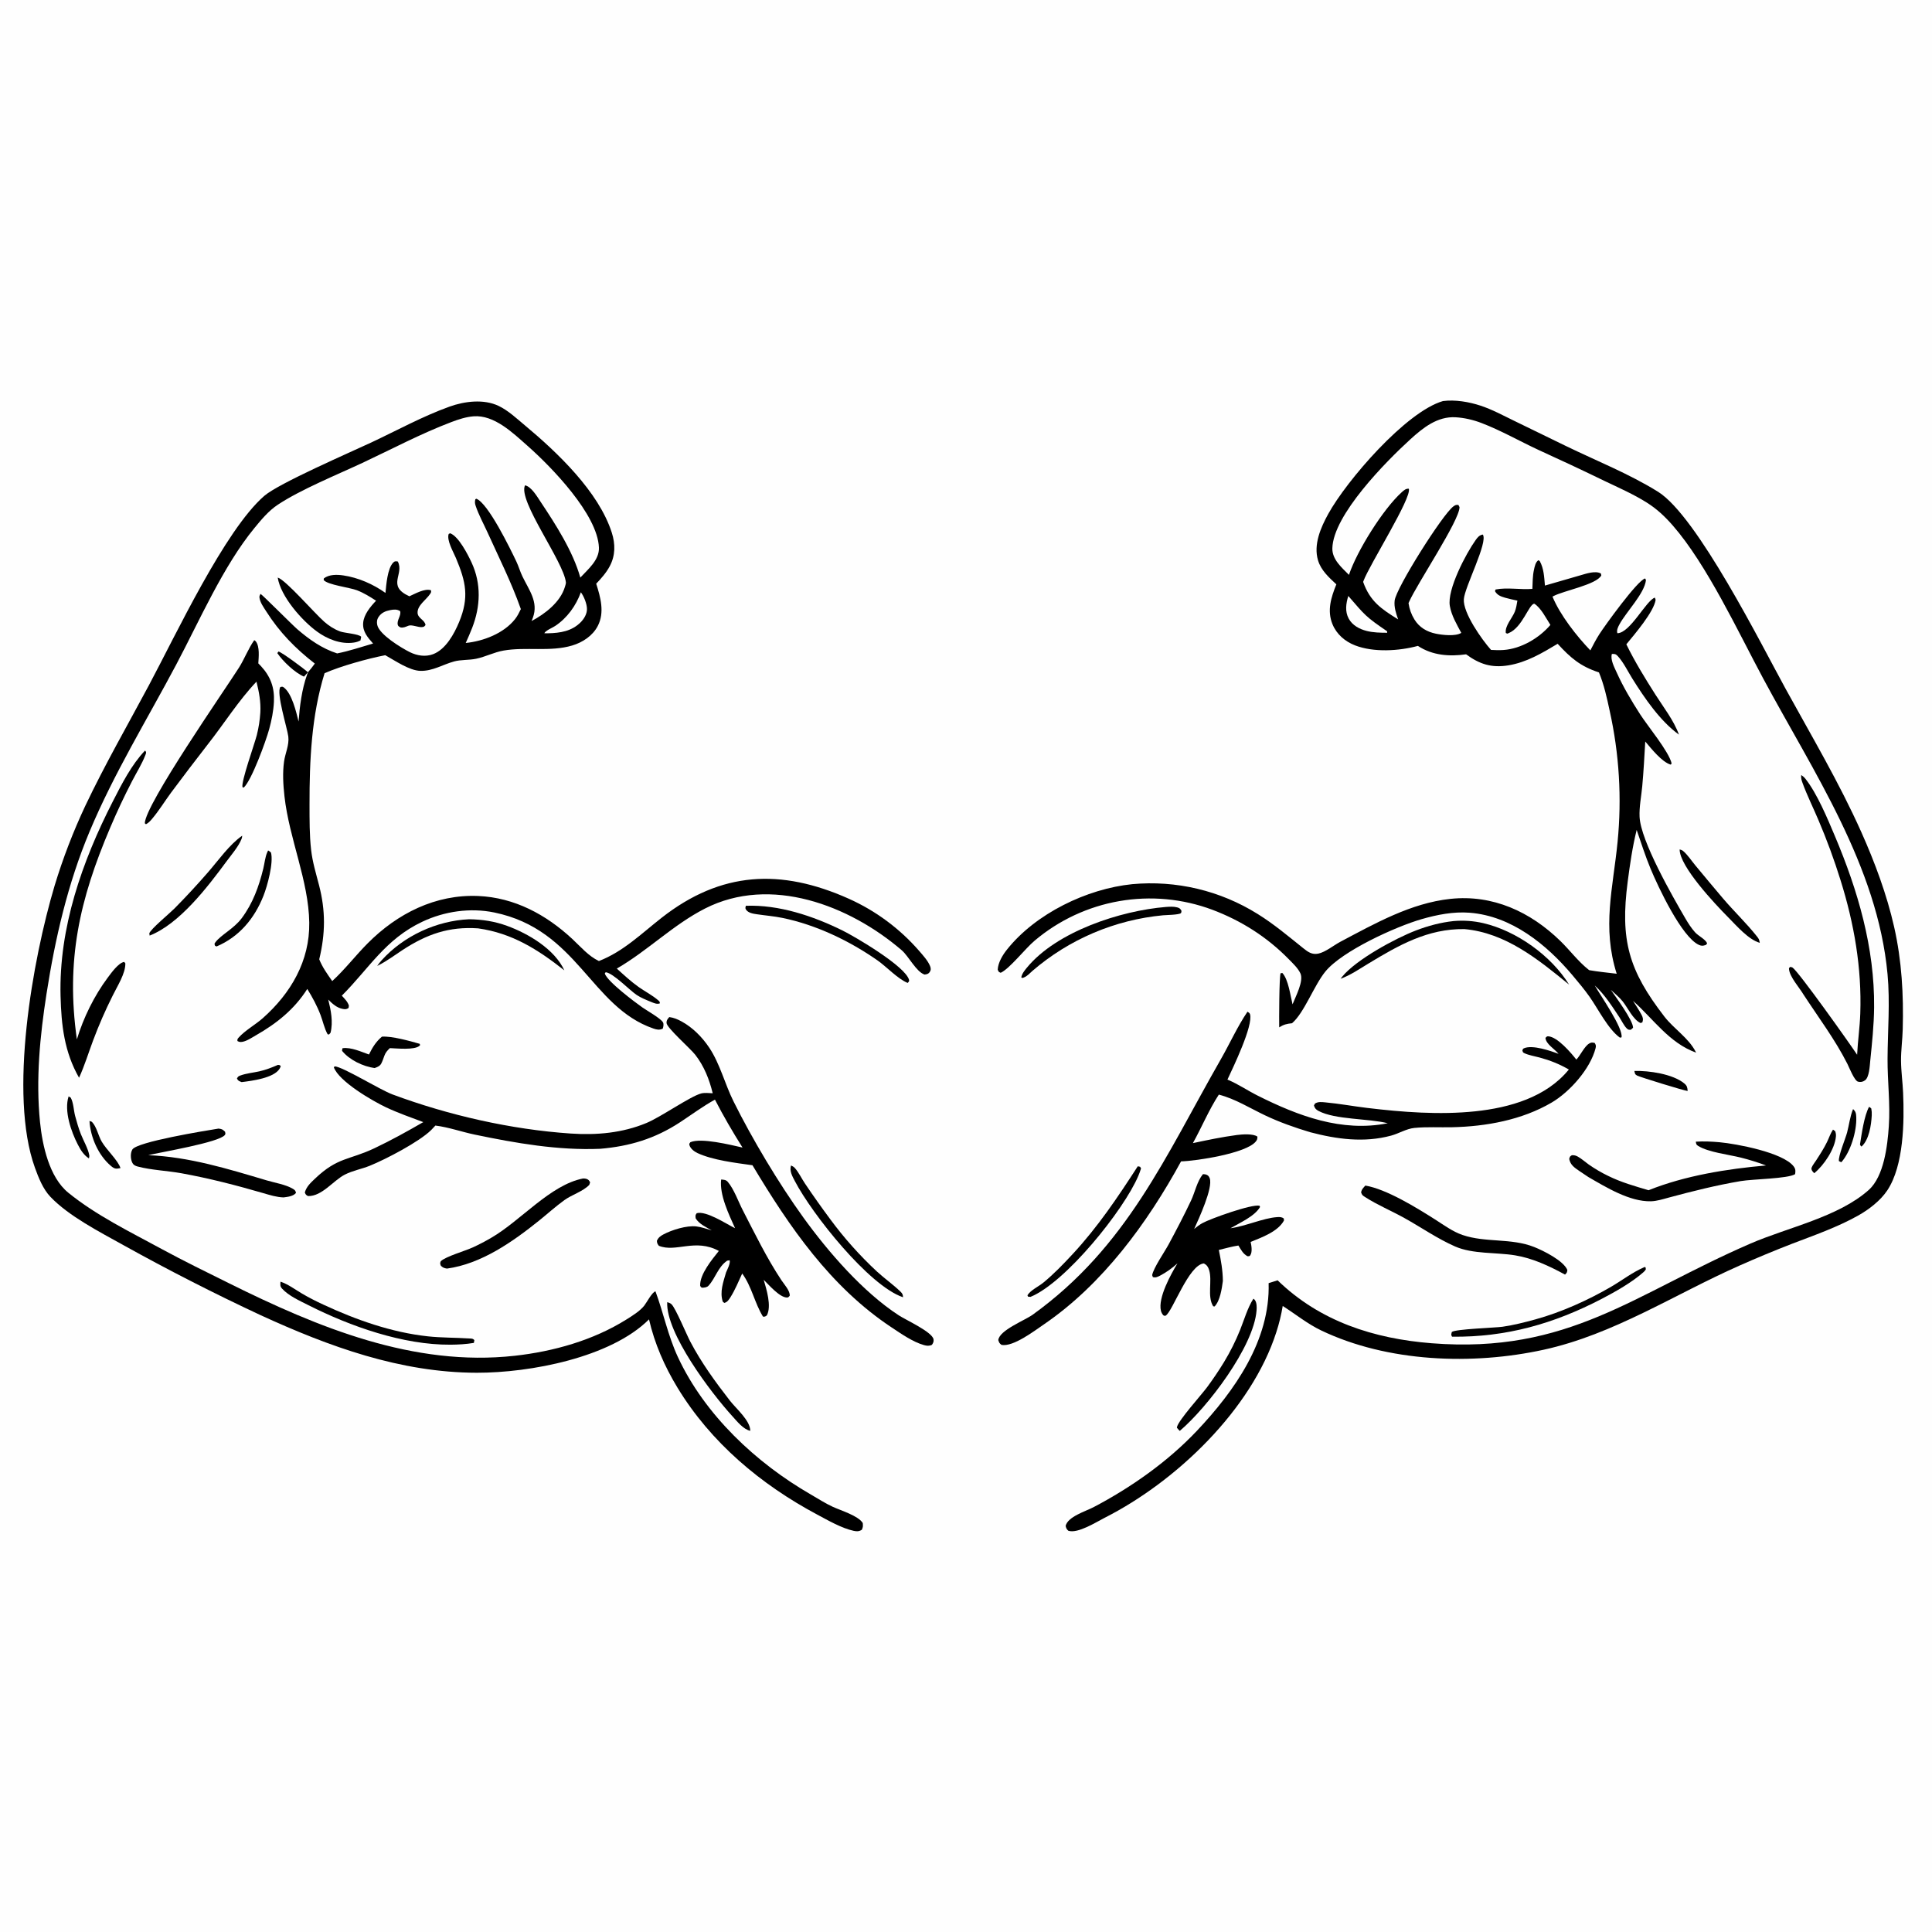 <?xml version="1.0" encoding="utf-8" ?>
<svg xmlns="http://www.w3.org/2000/svg" xmlns:xlink="http://www.w3.org/1999/xlink" width="256" height="256">
	<rect width="100%" height="100%" fill="#808080" stroke="none"/>
	<path fill="#FEFEFE" transform="scale(0.25 0.25)" d="M0 0L1024 0L1024 1024L0 1024L0 0Z"/>
	<path transform="scale(0.25 0.25)" d="M764.806 212.57C771.266 211.728 778.601 212.993 784.753 215.017C790.782 217.001 796.542 220.135 802.251 222.898L829.797 236.309C846.02 244.204 863.477 251.102 878.788 260.638C899.555 273.572 933.689 341.923 946.404 365.069C960.219 390.216 974.839 414.856 986.562 441.09C993.705 457.075 1000.06 474.182 1003.93 491.281C1008 509.291 1008.98 527.229 1008.48 545.652C1008.33 551.144 1007.55 556.683 1007.58 562.165C1007.62 567.804 1008.43 573.478 1008.68 579.119C1009.37 594.615 1009.03 617.648 1000.4 630.779C996.743 636.336 990.511 641.122 984.759 644.329C973.574 650.565 961.629 654.69 949.718 659.254Q935.672 664.707 921.898 670.817C887.457 686.068 855.325 707.262 818.14 715.396C780.336 723.664 735.486 722 700.29 705.177C693.025 701.704 686.634 696.525 679.872 692.186Q678.69 699.297 676.455 706.15C663.295 747.083 623.496 785.202 585.59 804.41C581.069 806.701 571.272 812.98 566.237 811.332C565.298 810.486 565.107 810 564.81 808.78C565.921 803.841 575.455 801.01 579.568 798.853C599.445 788.433 618.938 774.708 634.367 758.375C654.357 737.215 673.278 710.438 672.399 680.089L677.165 678.598C699.57 700.381 728.248 709.542 758.804 711.949C831.459 717.671 865.935 685.879 927.869 659.079C947.606 650.538 974.318 645.097 990.449 630.718C998.595 623.457 1000.41 607.143 1001.11 596.996C1001.94 584.931 1000.38 573.233 1000.44 561.228C1000.52 546.183 1001.82 531.348 1000.43 516.298C995.125 459.002 961.009 408.975 934.514 359.591C921.226 334.825 904.707 299.261 886.605 278.521C882.464 273.777 878.192 269.757 872.851 266.391C865.725 261.9 857.968 258.512 850.382 254.89Q832.975 246.44 815.359 238.433C805.35 233.783 795.454 228.11 785.16 224.182C780.824 222.528 776.138 221.431 771.498 221.161C761.868 220.602 754.219 226.734 747.48 232.88C734.631 244.597 706.566 272.966 706.174 290.634C706.044 296.521 711.166 300.848 714.972 304.691C719.205 292.015 733.053 269.792 743.025 260.817C744.142 259.812 745.159 258.915 746.699 259.03C748.416 263.738 725.859 299.303 722.678 307.904C722.615 308.076 722.556 308.25 722.495 308.423C726.165 318.8 732.145 322.754 741.043 328.296C739.922 325.114 738.788 321.718 739.193 318.301C739.987 311.604 764.582 272.624 770.308 268.417C771.28 267.703 771.771 267.471 772.996 267.643L773.58 268.787C773.624 275.767 751.146 309.307 746.874 318.928L746.545 319.677C747.007 322.801 748.026 325.66 749.692 328.358C752.276 332.544 756.278 334.886 761.023 335.862C764.542 336.586 771.416 337.386 774.511 335.438C772.081 330.87 769.347 326.334 768.442 321.17C766.929 312.534 776.958 293.445 782.165 286.183C783.212 284.723 784.112 283.645 785.916 283.32C788.831 287.312 776.317 311.072 775.864 317.574C775.356 324.864 785.502 339.128 790.27 344.458C792.488 344.593 794.699 344.661 796.917 344.504C806.224 343.849 815.776 338.217 821.743 331.227C819.471 327.688 816.779 322.252 813.251 319.99C810.422 319.943 806.962 332.615 799.586 335.583C798.665 335.954 799.061 335.915 798.108 335.479C797.568 331.735 801.488 327.645 802.864 324.267C803.62 322.414 803.909 320.312 804.247 318.347C802.059 317.863 799.839 317.412 797.686 316.792C795.443 316.146 793.531 315.416 792.367 313.318L792.685 312.448C798.812 311.227 805.832 312.639 812.19 312.12C812.333 308.846 812.308 305.291 813.015 302.089C813.391 300.384 813.824 297.934 815.382 296.915L816.089 297.359C818.309 301.371 818.44 305.897 818.848 310.362L837.678 304.914C840.707 304.052 845.582 302.336 848.504 303.964L848.732 304.983C846.139 309.894 828.781 313.066 823.361 315.944C823.19 316.035 823.022 316.131 822.853 316.224C826.876 326.005 835.69 337.182 842.917 344.712C844.416 341.792 845.931 338.898 847.697 336.127C850.418 331.856 867.959 307.493 871.954 306.596L872.393 307.442C871.616 314.589 861.938 324.295 858.396 330.831C857.589 332.319 856.744 333.946 857.235 335.616C864.018 335.577 872.519 318.19 877.106 316.749L877.519 317.916C876.624 324.249 866.365 336.173 861.997 341.499C866.449 350.631 871.922 359.532 877.371 368.098C881.634 374.799 887.203 381.909 889.872 389.367C879.903 382.163 871.669 370.055 865.155 359.64C862.794 355.867 860.493 351.065 857.494 347.793C856.409 346.609 855.901 346.571 854.345 346.589C853.369 349.53 855.685 353.783 856.893 356.468C860.378 364.214 864.767 371.532 869.354 378.67C873.318 384.838 884.574 398.374 885.993 404.62L885.551 405.273C880.881 404.004 875.059 396.589 872.018 393.008C871.564 400.918 871.146 408.857 870.422 416.747C869.935 422.051 868.766 427.63 869.012 432.954C869.603 445.731 886.499 475.151 893.294 486.807C894.784 489.363 896.427 491.907 898.401 494.119C900.194 496.129 903.734 497.661 904.816 499.939C904.284 500.788 904.556 500.672 903.656 500.989C902.48 501.403 901.602 501.323 900.467 500.811C891.338 496.696 878.835 470.061 874.841 460.441C872.056 453.735 869.837 446.739 867.467 439.877C865.253 448.804 863.918 458.081 862.723 467.194C858.654 498.22 863.198 514.273 882.173 538.828C887.126 545.237 895.021 550.189 898.692 557.373C898.785 557.554 898.873 557.739 898.964 557.921C884.726 552.796 876.4 540.141 865.521 530.462C867.054 532.89 868.705 535.327 870.048 537.864C870.837 539.354 871.009 540.271 870.494 541.864L869.546 542.238C865.597 540.486 862.758 534.139 860.059 530.768C858.281 528.548 855.855 526.586 853.775 524.639C856.365 528.383 865.588 540.83 865.556 544.738L864.361 545.801C863.339 545.793 863.035 545.875 862.253 545.114C860.68 543.584 859.515 540.977 858.286 539.13C854.375 533.252 850.475 527.096 845.239 522.311C848.221 527.52 860.448 545.029 859.447 549.819L858.577 549.97C852.363 545.535 847.019 534.713 842.548 528.372C839.751 524.405 836.615 520.66 833.49 516.949C819.67 500.536 801.161 485.511 778.979 483.767C770.384 483.09 761.649 484.81 753.424 487.187C739.763 491.135 711.309 504.054 702.442 514.975C696.412 522.402 691.283 536.797 684.805 542.339C682.042 542.611 680.409 543.005 677.999 544.513C677.935 540.218 677.982 518.457 678.727 515.85L679.683 515.703C682.909 519.22 683.904 527.67 685.079 532.312C686.683 528.191 691.155 519.93 689.225 515.871C687.878 513.039 685.227 510.592 683.049 508.368C671.547 496.62 657.887 487.946 642.468 482.15Q641.003 481.605 639.521 481.108Q638.039 480.612 636.541 480.164Q635.043 479.717 633.532 479.32Q632.02 478.922 630.496 478.574Q628.972 478.227 627.438 477.93Q625.903 477.633 624.359 477.387Q622.816 477.141 621.265 476.946Q619.714 476.751 618.157 476.608Q616.601 476.464 615.04 476.372Q613.48 476.28 611.917 476.239Q610.355 476.199 608.792 476.21Q607.229 476.221 605.667 476.284Q604.105 476.347 602.546 476.461Q600.987 476.575 599.433 476.741Q597.879 476.907 596.331 477.124Q594.783 477.341 593.243 477.609Q591.703 477.877 590.173 478.195Q588.642 478.514 587.123 478.883Q585.605 479.252 584.099 479.671Q582.593 480.09 581.102 480.559Q579.61 481.028 578.136 481.545Q576.661 482.063 575.204 482.629Q573.747 483.195 572.309 483.809Q570.872 484.423 569.455 485.083Q568.039 485.745 566.645 486.452Q565.251 487.159 563.881 487.912Q562.511 488.666 561.167 489.463Q559.823 490.261 558.506 491.103Q557.189 491.945 555.901 492.83Q554.612 493.715 553.354 494.642Q552.095 495.569 550.868 496.537Q549.641 497.505 548.446 498.513C543.484 502.638 535.136 513.442 530.383 515.602C529.209 515.086 529.302 515.1 528.808 513.905C529.026 510.152 531.38 506.234 533.692 503.327C548.898 484.207 576.038 471.066 600.096 468.629Q602.26 468.428 604.429 468.316Q606.599 468.204 608.772 468.18Q610.945 468.156 613.117 468.22Q615.289 468.285 617.456 468.438Q619.623 468.59 621.783 468.831Q623.942 469.072 626.09 469.4Q628.238 469.728 630.371 470.144Q632.504 470.559 634.618 471.061Q636.732 471.563 638.824 472.151Q640.916 472.738 642.982 473.41Q645.048 474.082 647.085 474.838Q649.123 475.593 651.128 476.431Q653.132 477.269 655.101 478.188Q657.07 479.106 659.001 480.104Q660.931 481.102 662.818 482.178Q664.706 483.253 666.549 484.405C675.171 489.74 682.947 496.317 690.838 502.634C693.298 504.604 695.414 506.097 698.69 505.443C702.465 504.689 706.948 500.996 710.413 499.163C728.706 489.488 747.821 478.645 768.742 476.423C791.236 474.034 811.147 483.257 827.082 498.79C832.054 503.637 836.519 509.66 841.945 513.925C842.071 514.024 842.2 514.119 842.327 514.216C847.137 515.049 852.035 515.517 856.881 516.104C849.024 491.244 854.926 470.901 857.349 446.246Q857.779 441.892 858.036 437.523Q858.293 433.155 858.377 428.78Q858.46 424.405 858.37 420.031Q858.279 415.656 858.015 411.288Q857.752 406.921 857.315 402.567Q856.877 398.213 856.268 393.88Q855.658 389.547 854.877 385.241Q854.096 380.936 853.145 376.665C851.665 369.737 850.19 362.978 847.479 356.4C837.638 353.168 832.454 348.714 825.585 341.217C817.359 346.154 809.051 351.105 799.425 352.656C790.522 354.089 784.219 352.048 777.057 346.803C768.175 348.048 759.243 347.423 751.511 342.339C741.461 345.066 728.066 345.886 718.201 342.063C712.893 340.005 708.415 336.168 706.236 330.831C703.274 323.579 705.523 316.565 708.295 309.719C704.363 306.05 700.157 302.299 698.569 296.96C696.086 288.613 700.026 279.589 704.006 272.375C713.769 254.679 745.169 218.238 764.806 212.57Z"/>
	<path fill="#FEFEFE" transform="scale(0.25 0.25)" d="M714.621 315.865C723.46 326.065 723.758 326.815 735.189 334.584L735.239 335.38C731.576 335.368 727.85 335.304 724.283 334.392C720.524 333.431 716.787 331.435 714.868 327.92C712.767 324.073 713.404 319.872 714.621 315.865Z"/>
	<path transform="scale(0.25 0.25)" d="M138.102 697.055Q101.032 679.756 65.278 659.88C52.892 652.973 36.553 644.645 26.725 634.349C22.799 630.236 20.425 624.211 18.512 618.919C4.464 580.048 17.302 508.481 28.907 469.552Q32.215 458.614 36.316 447.947Q40.416 437.281 45.286 426.943C55.628 405.195 67.506 384.553 78.849 363.345C93.201 336.513 119.146 280.993 140.055 262.841C147.753 256.158 185.536 239.797 196.713 234.559C210.43 228.13 223.994 220.649 238.251 215.521C246.224 212.652 256.427 211.374 264.304 215.156C269.418 217.612 273.888 221.851 278.226 225.465C295.392 239.768 317.32 260.588 324.26 282.301C326.189 288.333 326.211 294.431 323.17 300.113C321.314 303.582 318.703 306.543 315.999 309.369C318.294 316.573 320.563 324.611 316.823 331.795C314.107 337.014 308.806 340.473 303.287 342.128C291.657 345.615 278.649 342.73 266.838 344.823C261.85 345.707 257.294 348.12 252.364 349.151C248.566 349.946 244.286 349.582 240.636 350.589C234.632 352.246 229.296 355.742 222.829 355.571C216.875 355.413 209.408 350.141 204.188 347.269C194.796 349.103 180.573 353.046 172.034 356.814C165.085 379.228 164.016 403.091 164.054 426.4C164.067 434.417 163.999 442.636 164.917 450.613C165.646 456.953 167.504 463.028 169.102 469.187C172.629 482.785 172.477 494.829 169.207 508.455C170.872 512.682 173.504 516.29 176.086 519.996C182.843 513.796 188.362 506.541 194.798 500.056C210.557 484.176 230.847 473.923 253.498 474.896C272.712 475.722 289.446 484.768 303.308 497.652C307.769 501.797 311.859 506.724 317.433 509.368C330.318 504.386 340.027 494.775 350.735 486.394C382.154 461.805 413.855 460.251 449.802 476.309Q452.479 477.505 455.086 478.845Q457.694 480.185 460.225 481.664Q462.755 483.144 465.202 484.759Q467.649 486.374 470.004 488.119Q472.36 489.865 474.617 491.736Q476.874 493.606 479.026 495.597Q481.178 497.588 483.219 499.693Q485.26 501.797 487.183 504.01C489.186 506.329 491.777 509.14 492.946 512.007C493.418 513.164 493.497 514.161 492.724 515.249C491.97 516.31 491.2 516.357 490.038 516.536C485.64 515.119 481.604 506.804 477.908 503.63C450.178 479.82 408.41 463.834 373.674 481.539C356.75 490.165 343.346 503.871 326.923 513.366C330.685 516.764 334.436 520.268 338.584 523.192C341.889 525.521 345.872 527.564 348.891 530.203C349.592 530.815 349.651 530.825 349.773 531.783C348.226 532.425 346.548 531.63 345.093 531.034C342.544 529.99 339.745 528.877 337.45 527.348C333.651 524.817 325.072 515.786 321.028 515.303L320.545 515.976C321.894 520.254 336.608 531.236 340.462 533.952C342.801 535.602 350.028 539.653 351.356 541.802C351.932 542.734 351.591 544.288 351.274 545.205C349.512 546.051 348.125 545.761 346.308 545.136C313.014 533.69 306.205 492.746 261.976 483.637C249.211 481.009 235.588 482.987 223.836 488.534C204.175 497.814 195.644 513.259 181.172 527.73C182.674 529.382 184.2 530.811 184.919 532.973L184.767 534.219C183.699 534.972 183.086 534.997 181.787 534.775C178.569 534.226 176.201 532.028 173.983 529.805C175.38 535.412 176.634 541.64 175.196 547.374L174.384 548.312L173.627 548.17C171.903 545.05 171.15 541.28 169.882 537.933C168.072 533.158 165.559 528.499 162.866 524.166C156.036 534.946 146.638 542.47 135.643 548.733C133.558 549.921 130.839 551.792 128.455 552.193C127.392 552.372 126.793 552.293 125.839 551.765C125.792 550.753 125.85 550.67 126.508 549.926C129.802 546.204 135.43 543.065 139.253 539.68C154.149 526.486 164.209 509.33 163.913 488.977C163.591 466.793 153.264 444.545 150.766 421.996C150.096 415.952 149.718 409.722 150.549 403.674C151.163 399.202 153.373 394.9 152.808 390.364C152.247 385.866 146.264 367.077 148.627 364.108C149.338 364.019 149.662 363.801 150.29 364.253C154.768 367.476 157 377.426 158.253 382.423C158.848 374.359 159.969 365.412 162.693 357.781L163.009 356.871L163.206 356.328C164.527 354.852 165.697 353.314 166.86 351.711C156.488 343.641 148.166 335.161 141.083 324.012C139.699 321.834 137.831 319.314 137.512 316.696C137.411 315.87 137.752 315.485 138.093 314.767C138.672 314.866 155.05 331.323 157.572 333.493C163.984 339.008 170.61 343.694 178.7 346.327C185.201 345.043 191.386 342.912 197.739 341.085C194.915 337.856 192.138 334.824 192.482 330.202C192.815 325.713 196.331 321.536 199.325 318.387C196.027 316.255 192.838 314.258 189.163 312.842C185.265 311.341 173.623 310.001 171.546 307.419L171.658 306.546C174.507 304.399 178.57 304.488 181.951 304.98C189.852 306.131 197.824 309.625 204.302 314.259C204.726 310.018 205.328 301.276 208.454 298.143C209.3 297.295 209.768 297.472 210.833 297.601C214.431 304.407 204.732 310.501 216.976 316.046C220.07 314.68 224.989 311.78 228.411 312.834C228.622 313.908 228.486 314.003 227.898 314.893C225.927 317.876 221.085 320.922 221.327 324.874C221.507 327.802 225.2 328.57 225.528 331.29C224.872 332.076 224.744 332.281 223.65 332.375C221.464 332.563 218.297 330.897 216.369 331.68C214.918 332.269 213.845 332.828 212.243 332.544C211.596 332.114 211.032 331.99 210.835 331.178C210.22 328.644 212.738 326.383 212.085 323.923C210.458 322.835 208.729 323.012 206.879 323.362C204.329 323.845 202.229 324.714 200.714 326.911C199.774 328.275 199.606 329.716 199.96 331.289C201.096 336.328 212.578 343.341 217.243 345.657C221.022 347.533 225.501 348.26 229.527 346.74C236.251 344.201 240.729 335.99 243.344 329.676C248.751 316.615 246.949 308.357 241.636 295.729C240.296 292.543 236.647 286.331 237.816 283.007L238.582 282.639C243.064 284.256 247.96 293.849 249.96 298.18C255.145 309.41 254.688 321.369 250.273 332.75Q248.662 336.813 246.846 340.788C256.202 339.861 267.019 335.716 272.998 328.129C274.273 326.511 275.16 324.684 276.053 322.84L275.855 322.265C271.1 308.806 264.417 295.473 258.515 282.443C256.385 277.741 253.659 272.836 252.059 267.944C251.669 266.753 251.635 265.868 251.94 264.636L252.449 264.331C258.71 266.625 270.561 291.054 273.678 297.611C274.89 300.16 275.651 302.911 276.878 305.466C280.351 312.699 285.516 319.071 282.435 327.388Q282.103 328.279 281.753 329.162C288.883 325.375 296.954 319.183 299.392 311.128C299.563 310.562 300.002 309.269 299.94 308.684C298.766 297.61 274.318 265.284 278.276 257.233C281.613 257.899 284.674 263.179 286.475 265.884C294.502 277.937 303.673 292.185 307.584 306.136C311.709 301.676 317.708 296.798 317.444 290.206C316.743 272.703 292.442 247.624 279.455 236.169C271.837 229.45 261.97 219.816 251.019 220.655C246.962 220.967 242.992 222.28 239.21 223.713C223.074 229.83 207.701 238.029 192.082 245.342C178.612 251.65 159.4 259.448 147.235 267.519C142.32 270.78 138.52 275.401 134.806 279.924C118.259 300.077 105.719 329.038 93.378 352.296C77.817 381.624 60.288 410.115 47.449 440.797C35.908 468.374 29.256 497.24 24.659 526.701C21.178 549.015 18.925 572.155 21.21 594.715C22.468 607.134 26.088 623.937 36.202 632.166C50.933 644.15 68.981 652.92 85.571 661.938C97.389 668.362 109.459 674.241 121.505 680.217C168.544 703.556 219.185 724.523 272.784 718.592C293.31 716.32 314.341 710.42 331.962 699.387C335.064 697.445 339.203 694.896 341.475 692C342.754 690.369 345.659 684.789 347.417 684.452C351.723 696.047 354.012 707.887 359.283 719.233C373.544 749.926 400.737 775.381 429.725 792.097C433.551 794.304 437.425 796.827 441.432 798.66C445.624 800.576 454.946 803.382 457.289 807.247C457.393 808.845 457.481 809.314 456.79 810.808C455.281 811.75 454.099 811.73 452.422 811.365C446.046 809.976 438.93 805.847 433.164 802.774C403.283 786.847 376.71 764.566 359.032 735.409C352.21 724.157 346.944 712.128 343.989 699.291C323.682 719.541 281.027 727.634 252.715 727.586C212.186 727.516 174.48 713.743 138.102 697.055Z"/>
	<path fill="#FEFEFE" transform="scale(0.25 0.25)" d="M307.874 313.915C309.51 316.078 311.127 320.147 311.106 322.861C311.085 325.475 309.556 328.013 307.764 329.816C303.045 334.56 296.908 335.523 290.553 335.646C289.861 335.687 289.177 335.648 288.485 335.625C289.289 334.132 292.734 332.779 294.245 331.776C300.627 327.539 305.297 321.033 307.874 313.915Z"/>
	<path transform="scale(0.25 0.25)" d="M354.741 539.064C357.203 539.402 359.162 540.25 361.324 541.431C367.183 544.632 372.199 549.728 375.889 555.251C381.625 563.836 384.159 574.469 388.761 583.72C398.696 603.692 412.662 627.094 425.726 645.206C438.954 663.546 457.346 684.76 476.353 697.151C480.122 699.609 494.04 705.923 494.782 709.82C495.011 711.023 494.6 711.856 493.939 712.791C492.496 713.484 491.217 713.345 489.721 712.927C483.884 711.296 477.691 706.954 472.62 703.599C440.232 682.167 418.429 650.346 398.825 617.608C389.819 616.333 377.873 614.95 369.686 611.151C367.964 610.352 365.927 608.802 365.397 606.893C365.185 606.128 365.518 605.995 365.917 605.396C371.673 602.92 387.009 606.771 393.554 608.222C388.299 599.892 383.46 591.581 378.932 582.827C372.492 586.38 366.565 590.803 360.42 594.832C347.174 603.517 333.767 607.552 318.123 608.883C295.757 609.818 273.442 605.902 251.635 601.369C244.745 599.937 237.727 597.42 230.773 596.569C230.622 596.73 230.468 596.887 230.318 597.05C229.745 597.674 229.187 598.294 228.584 598.893C222.23 605.199 204.536 614.41 196.006 617.87C191.715 619.61 186.965 620.434 182.837 622.531C176.653 625.672 170.744 634.093 163.265 633.946C162.1 633.289 162.087 633.253 161.56 632.021C162.447 628.911 164.652 626.902 166.932 624.731C179.044 613.195 184.962 614.99 198.462 608.59C207.291 604.405 215.894 599.638 224.347 594.744C217.763 592.272 211.024 589.919 204.657 586.928C197.551 583.589 179.674 573.249 176.936 565.683L177.417 565.186C181.911 565.509 201.267 577.564 208.123 580.109C237.767 591.115 270.933 598.667 302.499 600.799C316.2 601.725 329.911 600.522 342.677 595.192C350.48 591.934 365.898 581.043 371.662 579.551C373.488 579.077 375.873 579.371 377.756 579.449C375.939 572.05 373.195 565.077 368.478 559.031C365.898 555.723 353.441 544.789 353.289 542.238C353.203 540.793 353.845 540.069 354.741 539.064Z"/>
	<path transform="scale(0.25 0.25)" d="M661.192 536.223C661.76 536.638 662.329 536.842 662.539 537.556C664.312 543.603 653.53 565.832 650.568 572.213C656.073 574.466 661.232 578.014 666.582 580.696C688.086 591.477 711.181 600.207 735.544 595.34C725.192 592.737 707.836 593.519 698.917 588.861C697.513 588.127 696.882 587.44 696.419 585.943L696.966 584.909C698.666 583.819 700.588 584.106 702.52 584.284C709.854 584.956 717.176 586.321 724.495 587.205C743.232 589.468 763.099 590.993 781.92 589.018C800.081 587.112 819.59 581.558 831.519 566.866C826.468 563.942 821.587 562.015 815.954 560.489C813.402 559.798 810.261 559.31 807.896 558.174C807.03 557.758 807.197 557.632 806.89 556.783C807.254 555.939 807.053 555.915 807.782 555.599C812.248 553.66 821.762 556.942 826.073 558.57C823.991 555.943 819.426 553.485 819.124 550.1C819.688 549.58 819.788 549.209 820.627 549.266C825.525 549.596 832.674 558.005 835.497 561.606C837.679 559.34 839.77 554.568 842.315 553.077C843.505 552.381 843.946 552.545 845.217 552.774C845.867 553.85 846.006 554.333 845.685 555.586C842.878 566.532 831.986 578.771 822.366 584.403C806.617 593.621 787.71 597.053 769.633 597.461C762.996 597.61 756.252 597.174 749.64 597.827C745.431 598.244 741.4 600.803 737.32 601.904C722.97 605.776 708.526 603.811 694.388 600.088C686.317 597.666 678.235 594.819 670.615 591.21C662.517 587.373 654.732 582.414 646.005 580.169C640.756 588.209 636.944 597.449 632.264 605.882C639.969 604.24 647.759 602.609 655.573 601.575C658.337 601.21 664.258 600.763 666.462 602.443C666.408 603.706 666.388 604.066 665.54 605.098C660.473 611.266 634.337 615.323 625.986 615.558C608.16 648.205 584.428 680.649 553.405 701.868C548.153 705.46 537.006 713.983 530.83 712.822C529.644 711.909 529.608 711.725 529.117 710.295C529.618 705.074 543.096 699.879 547.318 696.838C597.425 660.745 617.733 612.697 647.136 561.299C651.836 553.084 655.89 544.018 661.192 536.223Z"/>
	<path transform="scale(0.25 0.25)" d="M637.576 622.333C638 622.353 638.65 622.365 639.046 622.48C640.215 622.818 640.757 623.385 641.171 624.51C643.02 629.54 635.324 646.09 632.936 651.38C634.295 650.226 635.727 649.159 637.286 648.285C641.4 645.979 663.542 638.019 667.615 639.065L667.835 639.755C664.987 644.698 656.985 648.168 652.171 650.999C660.341 649.89 669.546 645.591 676.885 645.101C678.219 645.012 679.391 644.979 680.462 645.874L680.518 646.926C677.267 652.836 668.762 655.839 662.866 658.245C663.3 660.274 663.893 663.584 662.625 665.407C662.256 665.938 661.79 665.786 661.206 665.838C658.755 664.501 657.834 662.462 656.383 660.151C652.898 660.687 649.435 661.667 646.006 662.499C647.135 668.008 648.098 673.321 648.145 678.962C647.582 683.061 646.693 689.38 643.762 692.452L643.018 692.362C639.713 687.072 642.652 678.962 640.859 673.157C640.343 671.488 639.645 670.452 638.1 669.648C630.104 670.229 621.526 694.984 617.926 697.243C617.315 697.626 617.349 697.405 616.561 697.122C615.964 696.359 615.548 695.692 615.32 694.748C613.651 687.845 620.616 675.341 624.069 669.62C621.381 672.057 618.147 674.403 614.921 676.081C613.599 676.768 612.511 677.314 611.034 676.883L610.671 675.843C611.33 672.087 617.302 663.446 619.358 659.628C623.475 651.981 627.571 644.181 631.277 636.324C633.395 631.835 634.43 626.19 637.576 622.333Z"/>
	<path transform="scale(0.25 0.25)" d="M382.223 625.168C383.631 625.286 384.778 625.279 385.757 626.433C389.05 630.313 391.331 636.875 393.683 641.429C400.119 653.89 406.409 666.848 414.171 678.541C415.637 680.749 418.809 684.154 418.571 686.784C417.97 687.383 417.923 687.751 417.006 687.713C413.094 687.55 407.567 681.049 404.778 678.329C406.279 683.445 409.011 692.179 406.479 697.14C405.505 697.799 405.648 697.926 404.393 697.838C399.919 690.536 398.529 682.096 393.389 674.978C391.445 679.144 389.638 683.62 387.188 687.51C386.351 688.838 385.504 690.203 383.892 690.577L383.09 689.921C381.371 684.683 383.375 679.501 384.814 674.438C385.502 672.79 387.198 669.711 386.741 667.968L385.441 668.169C380.515 671.536 379.311 677.298 375.556 681.426C374.687 682.382 373.496 682.402 372.299 682.536C371.221 682.098 371.634 682.469 371.093 681.39C370.905 675.3 377.458 667.487 381.002 663.025C368.466 656.189 358.268 664.007 349.204 660.296C348.41 659.192 348.276 659.005 348.163 657.661C348.915 655.949 349.997 655.141 351.609 654.275C356.093 651.865 363.969 649.441 369.023 650.023C371.768 650.339 374.596 651.367 377.247 652.139C374.28 650.422 370.506 648.75 368.708 645.72C368.601 644.278 368.438 644.157 369.286 643.017C374.376 641.624 384.926 648.708 389.603 650.979C386.298 643.668 381.272 633.233 382.223 625.168Z"/>
	<path transform="scale(0.25 0.25)" d="M76.857 397.826C77.761 398.666 77.398 399.287 77.034 400.242C75.24 404.939 72.261 409.605 69.96 414.1Q63.699 426.192 58.386 438.73C42.092 476.993 34.855 509.013 40.741 550.895C44.227 539.398 49.909 527.839 57.08 518.203C58.842 515.835 62.794 510.278 65.821 509.837L66.433 510.587C66.552 515.998 62.128 522.737 59.759 527.628Q53.902 539.274 49.338 551.485C46.883 558.051 44.809 564.857 41.9 571.23C34.084 557.527 32.494 543.428 32.096 527.89C31.169 491.72 43.533 456.543 59.807 424.753C64.55 415.487 69.657 405.401 76.857 397.826Z"/>
	<path transform="scale(0.25 0.25)" d="M954.683 410.818C955.572 411.374 956.276 411.956 956.927 412.781C963.152 420.681 968.544 433.696 972.519 443.101C984.719 471.974 993.601 502.242 993.318 533.843C993.233 543.342 992.221 552.856 991.263 562.3C990.992 564.971 990.761 570.99 988.47 572.611C987.324 573.422 986.186 573.653 984.82 573.317C982.867 572.837 980.101 565.764 979.164 563.899C972.749 551.141 963.664 539.051 955.84 527.051C953.728 523.475 948.602 517.81 948.222 513.72C948.149 512.937 948.239 513.125 948.826 512.473C949.247 512.593 949.723 512.591 950.087 512.832C953.28 514.949 980.339 552.997 984.313 559.045C984.669 551.745 985.739 544.497 985.988 537.178C986.813 512.961 982.744 489.568 975.524 466.505Q970.482 450.298 963.823 434.686C961.067 428.173 957.843 421.693 955.411 415.062C954.853 413.54 954.51 412.439 954.683 410.818Z"/>
	<path transform="scale(0.25 0.25)" d="M134.768 339.295C135.147 339.552 135.362 339.651 135.641 340.026C137.72 342.821 137.109 348.273 136.913 351.609Q137.598 352.279 138.25 352.982C143.404 358.561 145.542 364.351 145.185 371.961C144.953 376.886 143.95 381.784 142.655 386.53C140.947 392.796 133.33 413.699 129.178 417.437L128.53 417.244C127.686 414.413 134.964 394.189 136.125 389.591Q137.594 383.736 137.979 377.712C138.307 371.995 137.297 366.825 135.937 361.294C126.357 371.385 118.735 383.624 110.113 394.554Q100.275 407.216 90.694 420.073C87.321 424.65 84.25 429.712 80.579 434.035C79.583 435.208 78.737 436.151 77.364 436.857L76.744 436.349C77.005 426.299 118.962 365.978 126.59 353.969C129.58 349.261 131.579 343.773 134.768 339.295Z"/>
	<path transform="scale(0.25 0.25)" d="M898.814 605.11C903.03 604.828 907.348 605.042 911.55 605.427C920.246 606.224 944.962 610.809 950.634 618.154C951.754 619.604 951.715 620.665 951.431 622.341C947.605 624.755 929.018 624.921 922.672 625.994C909.811 628.167 897.052 631.358 884.465 634.751C881.43 635.569 878.187 636.623 875.025 636.703C863.767 636.987 851.346 629.313 841.873 623.859Q839.443 622.268 837.047 620.628C834.511 618.875 832.314 617.436 831.723 614.263C832.103 612.974 832.011 612.965 833.151 612.282C834.368 612.242 835.218 612.433 836.27 613.023C838.309 614.167 840.14 615.842 842.047 617.201Q846.992 620.659 852.425 623.282C859.269 626.664 866.48 628.684 873.769 630.849C893.09 623.089 915.381 619.541 936.042 617.719Q929.503 615.265 922.73 613.562C916.289 611.95 905.581 610.755 900.12 607.402C898.944 606.681 899.063 606.398 898.814 605.11Z"/>
	<path transform="scale(0.25 0.25)" d="M115.83 598.173C117.771 598.447 117.894 598.581 119.271 599.821C119.402 600.543 119.672 600.895 119.205 601.54C116.332 605.508 84.898 610.723 78.591 612.271C100.299 613.162 120.764 619.507 141.402 625.645C145.661 626.912 151.303 627.789 155.133 630.036C156.252 630.692 156.606 630.998 156.89 632.256C155.445 634.07 152.448 634.369 150.306 634.651C146.655 634.551 143.123 633.427 139.64 632.414C125.267 628.234 110.878 624.523 96.143 621.849C88.605 620.481 80.338 620.213 72.995 618.289C71.543 617.909 70.591 617.393 69.98 615.946C69.164 614.016 69.065 611.118 70.141 609.278C72.536 605.179 108.68 599.329 115.83 598.173Z"/>
	<path transform="scale(0.25 0.25)" d="M723.666 628.376C734.846 630.266 750.661 640.027 760.451 646.232C765.17 649.223 769.874 652.756 775.196 654.572C787.441 658.752 800.94 656.082 813.153 660.946C818.014 662.882 828.618 668.124 830.732 673.107C830.54 674.524 830.514 674.549 829.498 675.559C821.204 671.062 812.378 666.877 802.985 665.347C793.002 663.72 780.565 664.757 771.22 660.65C761.897 656.553 753.205 650.502 744.296 645.545C737.581 641.81 730.039 638.651 723.622 634.522C722.256 633.643 722 633.566 721.423 632.051C721.632 630.424 722.621 629.544 723.666 628.376Z"/>
	<path transform="scale(0.25 0.25)" d="M309.04 624.619C309.503 624.633 310.159 624.63 310.595 624.758C311.888 625.139 312.184 625.575 312.774 626.661L312.329 628.02C308.89 631.563 303.148 633.185 299.102 636.111C294.465 639.464 290.135 643.399 285.668 646.985C271.654 658.236 255.059 669.894 236.892 672.38C235.403 672.112 234.832 671.954 233.674 670.884C233.222 669.664 233.165 669.682 233.611 668.472C236.267 665.953 246.48 663.04 250.663 661.125Q255.679 658.808 260.443 656.01C276.016 646.974 291.725 627.966 309.04 624.619Z"/>
	<path transform="scale(0.25 0.25)" d="M770.337 488.192Q772.32 488.012 774.312 487.99Q776.303 487.969 778.29 488.105Q780.277 488.242 782.247 488.536Q784.217 488.829 786.157 489.279C803.781 493.374 822.182 506.52 831.669 521.893C815.295 508.509 798.007 494.402 776.151 492.442C756.692 492.173 741.267 501.021 725.182 510.766C720.496 513.605 715.715 516.904 710.543 518.761C710.833 518.376 711.121 517.99 711.426 517.618C718.821 508.591 739.616 497.309 750.57 493.131C756.948 490.698 763.545 488.924 770.337 488.192Z"/>
	<path transform="scale(0.25 0.25)" d="M248.64 487.223C255.65 487.319 262.166 488.313 268.767 490.725C280.061 494.851 293.907 503.035 299.11 514.308C285.03 503.22 271.462 494.605 253.394 492.048C237.935 491.002 226.196 495.136 213.291 503.573C209.102 506.311 205.038 509.397 200.555 511.64L199.927 511.949C200.662 510.93 201.415 509.921 202.258 508.988C213.94 496.054 231.358 488.009 248.64 487.223Z"/>
	<path transform="scale(0.25 0.25)" d="M395.306 480.087C412.891 479.439 430.873 485.464 446.493 493.156C453.089 496.404 480.022 512.194 481.826 519.4C482.016 520.161 481.537 520.41 481.109 520.978C475.969 518.962 469.831 512.349 465.132 509.059C450.251 498.64 432.54 490.174 414.687 486.51C410.237 485.596 405.666 485.244 401.176 484.576C399.154 484.276 396.556 483.918 395.361 482.063C394.87 481.301 395.156 480.919 395.306 480.087Z"/>
	<path transform="scale(0.25 0.25)" d="M664.335 688.328C664.581 688.546 664.872 688.723 665.073 688.983C666.172 690.403 666.13 692.889 666.002 694.567C664.534 713.783 639.932 745.991 625.298 758.412C624.745 757.891 624.275 757.313 623.781 756.737C623.803 756.58 623.807 756.42 623.846 756.266C624.781 752.579 636.635 739.488 639.762 735.278Q644.549 728.805 648.75 721.937Q653.716 713.744 657.292 704.857C659.459 699.444 661.206 693.231 664.335 688.328Z"/>
	<path transform="scale(0.25 0.25)" d="M617.865 480.714C619.85 480.569 622.009 480.411 623.956 480.932C625.232 481.273 625.61 481.653 626.217 482.778C626.109 483.18 626.203 483.705 625.894 483.984C624.885 484.897 617.978 484.982 616.426 485.122Q614.048 485.346 611.68 485.661Q609.312 485.976 606.958 486.383Q604.604 486.789 602.267 487.286Q599.931 487.783 597.615 488.37Q595.299 488.957 593.008 489.632Q590.717 490.308 588.453 491.071Q586.19 491.835 583.957 492.685Q581.725 493.535 579.527 494.471Q577.329 495.406 575.169 496.426Q573.009 497.446 570.889 498.548Q568.77 499.651 566.695 500.834Q564.62 502.017 562.592 503.28Q560.564 504.542 558.586 505.882Q556.608 507.221 554.684 508.636Q552.759 510.051 550.89 511.54Q549.022 513.028 547.212 514.587C545.897 515.783 544.407 517.407 542.736 518.061C541.785 518.433 542.169 518.419 541.3 518.084C541.646 516.087 543.007 514.421 544.266 512.891C560.092 493.658 594.024 482.671 617.865 480.714Z"/>
	<path transform="scale(0.25 0.25)" d="M148.664 679.308C152.667 680.622 156.5 683.519 160.126 685.653C163.728 687.773 167.409 689.63 171.196 691.393C188.64 699.511 207.48 706.204 226.729 708.282C234.013 709.068 241.211 708.932 248.487 709.405C249.749 709.488 250.56 709.331 251.416 710.294L251.158 711.765C247.065 712.454 242.887 712.688 238.741 712.715C213.64 712.883 185.702 703.012 163.462 691.773C158.897 689.466 152.957 686.815 149.509 683.004C148.351 681.724 148.585 680.901 148.664 679.308Z"/>
	<path transform="scale(0.25 0.25)" d="M871.834 671.498C872.442 672.116 872.2 671.706 872.304 672.847C871.947 673.351 871.651 673.769 871.186 674.183C865.038 679.658 856.219 684.63 848.972 688.406C823.633 701.606 798.366 708.807 769.629 708.479C768.94 707.352 769.25 707.21 769.493 705.968C771.429 704.416 792.649 703.742 796.371 703.205C802.177 702.367 808.056 700.878 813.721 699.324C827.4 695.571 841.755 689.12 854.035 681.942C859.742 678.606 865.09 674.441 871.158 671.789L871.834 671.498Z"/>
	<path transform="scale(0.25 0.25)" d="M353.637 690.168C354.551 690.477 355.237 690.627 355.952 691.319C358.086 693.386 363.849 707.244 365.85 711.058C371.708 722.225 379.179 732.497 386.909 742.426C390.105 746.531 397.757 753.037 397.653 758.37C393.911 757.544 390.639 753.323 388.143 750.589C376.751 738.114 352.867 706.518 353.637 690.168Z"/>
	<path transform="scale(0.25 0.25)" d="M419.263 617.722C420.052 618.064 420.753 618.459 421.33 619.115C423.37 621.44 424.928 624.743 426.69 627.35Q433.148 636.945 440.052 646.223Q445.585 653.728 451.794 660.682Q458.004 667.637 464.837 673.981C468.846 677.661 473.487 680.902 477.348 684.662C478.357 685.644 478.551 686.204 478.627 687.577C460.51 681.466 430.424 643.509 421.303 626.026C419.94 623.413 418.33 620.653 419.263 617.722Z"/>
	<path transform="scale(0.25 0.25)" d="M603.047 618.154L604.257 618.405L604.777 619.285C604.376 620.614 603.901 621.887 603.361 623.165C595.63 641.489 564.737 679.8 546.188 687.369L544.868 687.246L544.561 686.522C546.238 683.802 550.448 681.906 552.977 679.832C558.529 675.279 563.647 669.954 568.529 664.695C581.819 650.38 592.481 634.5 603.047 618.154Z"/>
	<path transform="scale(0.25 0.25)" d="M147.191 306.121C151.36 307.26 166.84 325.189 171.952 329.616C174.439 331.769 177.166 333.539 180.272 334.681C182.67 335.563 190.227 335.973 191.432 337.502L191.053 339.446C189.904 340.045 188.834 340.387 187.558 340.575C180.594 341.602 173.414 338.718 167.884 334.644C159.898 328.762 148.79 316.176 147.191 306.121Z"/>
	<path transform="scale(0.25 0.25)" d="M128.367 442.935C128.351 443.581 128.242 444.123 127.992 444.734C126.318 448.822 122.702 452.978 120.079 456.527C110.055 470.094 95.188 489.66 79.311 495.883L79.142 494.68C79.838 492.427 89.906 484.109 92.444 481.537Q101.586 472.289 110.119 462.478C115.619 456.184 121.493 447.718 128.367 442.935Z"/>
	<path transform="scale(0.25 0.25)" d="M890.247 450.228C890.978 450.43 891.548 450.573 892.146 451.084C894.496 453.092 896.679 456.409 898.664 458.799Q905.898 467.541 913.232 476.2C919.01 482.978 925.616 489.272 931.132 496.219C932.246 497.621 932.422 497.92 932.715 499.72C926.664 497.99 920.366 490.617 915.917 486.135C909.027 479.194 890.213 459.234 890.247 450.228Z"/>
	<path transform="scale(0.25 0.25)" d="M202.435 549.448C207.632 549.074 217.222 551.733 222.444 553.247L222.662 553.904C222.564 554.025 222.483 554.162 222.369 554.268C219.742 556.684 210.233 555.656 206.643 555.525C205.281 556.828 204.364 557.818 203.712 559.606C203.224 560.947 202.765 562.346 202.117 563.62C201.369 565.09 199.997 565.565 198.543 566.094C192.486 565.255 185.197 561.816 181.288 556.954L181.471 555.696L181.687 555.562C186.162 554.984 191.356 557.441 195.563 558.908C197.366 555.243 199.242 552.107 202.435 549.448Z"/>
	<path transform="scale(0.25 0.25)" d="M142.113 450.74C142.713 451.044 143.121 451.431 143.626 451.87C145.065 457.277 141.715 469.568 139.64 474.799C134.856 486.861 126.804 496.528 114.789 501.645L113.997 501.301C113.617 500.224 113.532 500.286 114.188 499.403C117.096 495.493 123.941 492.255 128.115 486.663C134.031 478.736 137.21 469.898 139.555 460.36C140.245 457.553 140.511 454.207 141.708 451.585C141.838 451.301 141.978 451.022 142.113 450.74Z"/>
	<path transform="scale(0.25 0.25)" d="M866.25 567.621C873.933 567.403 886.635 569.223 892.713 574.248C894.194 575.473 894.346 576.388 894.494 578.25C892.521 578.061 869.168 570.87 867.678 570.064C866.438 569.392 866.57 568.916 866.25 567.621Z"/>
	<path transform="scale(0.25 0.25)" d="M36.367 581.1L37.467 581.763C38.978 584.413 39.021 588.476 39.829 591.492C40.701 594.751 41.647 598.016 42.88 601.159C44.2 604.519 46.722 608.83 47.31 612.286C47.414 612.896 47.279 613.397 47.13 613.983C44.326 612.145 42.794 609.628 41.278 606.703C37.698 599.801 33.855 588.803 36.367 581.1Z"/>
	<path transform="scale(0.25 0.25)" d="M47.428 594.121L48.685 594.577C51.217 597.137 52.038 601.831 53.896 605.057C56.418 609.434 62.674 615.136 63.856 619.121C63.334 619.212 62.813 619.311 62.287 619.368C60.727 619.538 59.831 618.848 58.697 617.881C52.046 612.209 47.949 602.69 47.428 594.121Z"/>
	<path transform="scale(0.25 0.25)" d="M982.167 587.841C983.636 589.163 983.794 590.255 983.865 592.253C984.127 599.653 980.852 610.482 975.953 615.998C975.558 615.903 975.032 615.576 974.662 615.395C974.242 612.8 978.163 603.399 978.98 600.329C980.073 596.224 980.522 591.754 982.167 587.841Z"/>
	<path transform="scale(0.25 0.25)" d="M971.526 598.714L972.675 599.526C973.029 600.52 973.168 601.318 973.076 602.363C972.485 609.068 966.703 617.668 961.561 621.84C960.929 621.129 960.319 620.602 960.106 619.645C959.882 618.636 961.818 616.194 962.386 615.329C964.546 612.04 966.712 608.686 968.43 605.137C969.492 602.943 970.151 600.769 971.526 598.714Z"/>
	<path transform="scale(0.25 0.25)" d="M147.282 564.426C148.344 564.495 147.828 564.336 148.804 564.977C148.601 565.639 148.605 565.744 148.206 566.412C145.198 571.434 133.275 572.903 128.072 573.54C126.701 572.956 126.282 573.003 125.581 571.64C126.136 570.636 126.286 570.456 127.421 570.034C130.49 568.897 134.225 568.549 137.444 567.837C140.899 567.073 144.035 565.816 147.282 564.426Z"/>
	<path transform="scale(0.25 0.25)" d="M990.65 586.639C991.128 586.856 991.426 587.168 991.813 587.516C992.066 588.792 992.14 589.907 992.069 591.211C991.784 596.389 990.637 604.161 986.639 607.701C986.054 607.239 986.372 607.558 985.83 606.62C986.71 601.07 988.033 591.394 990.65 586.639Z"/>
	<path transform="scale(0.25 0.25)" d="M146.984 346.164L147.607 345.32C149.339 345.664 161.354 354.575 163.206 356.328Q162.2 357.503 161.135 358.625C156.395 356.658 149.839 350.43 146.984 346.164Z"/>
</svg>
